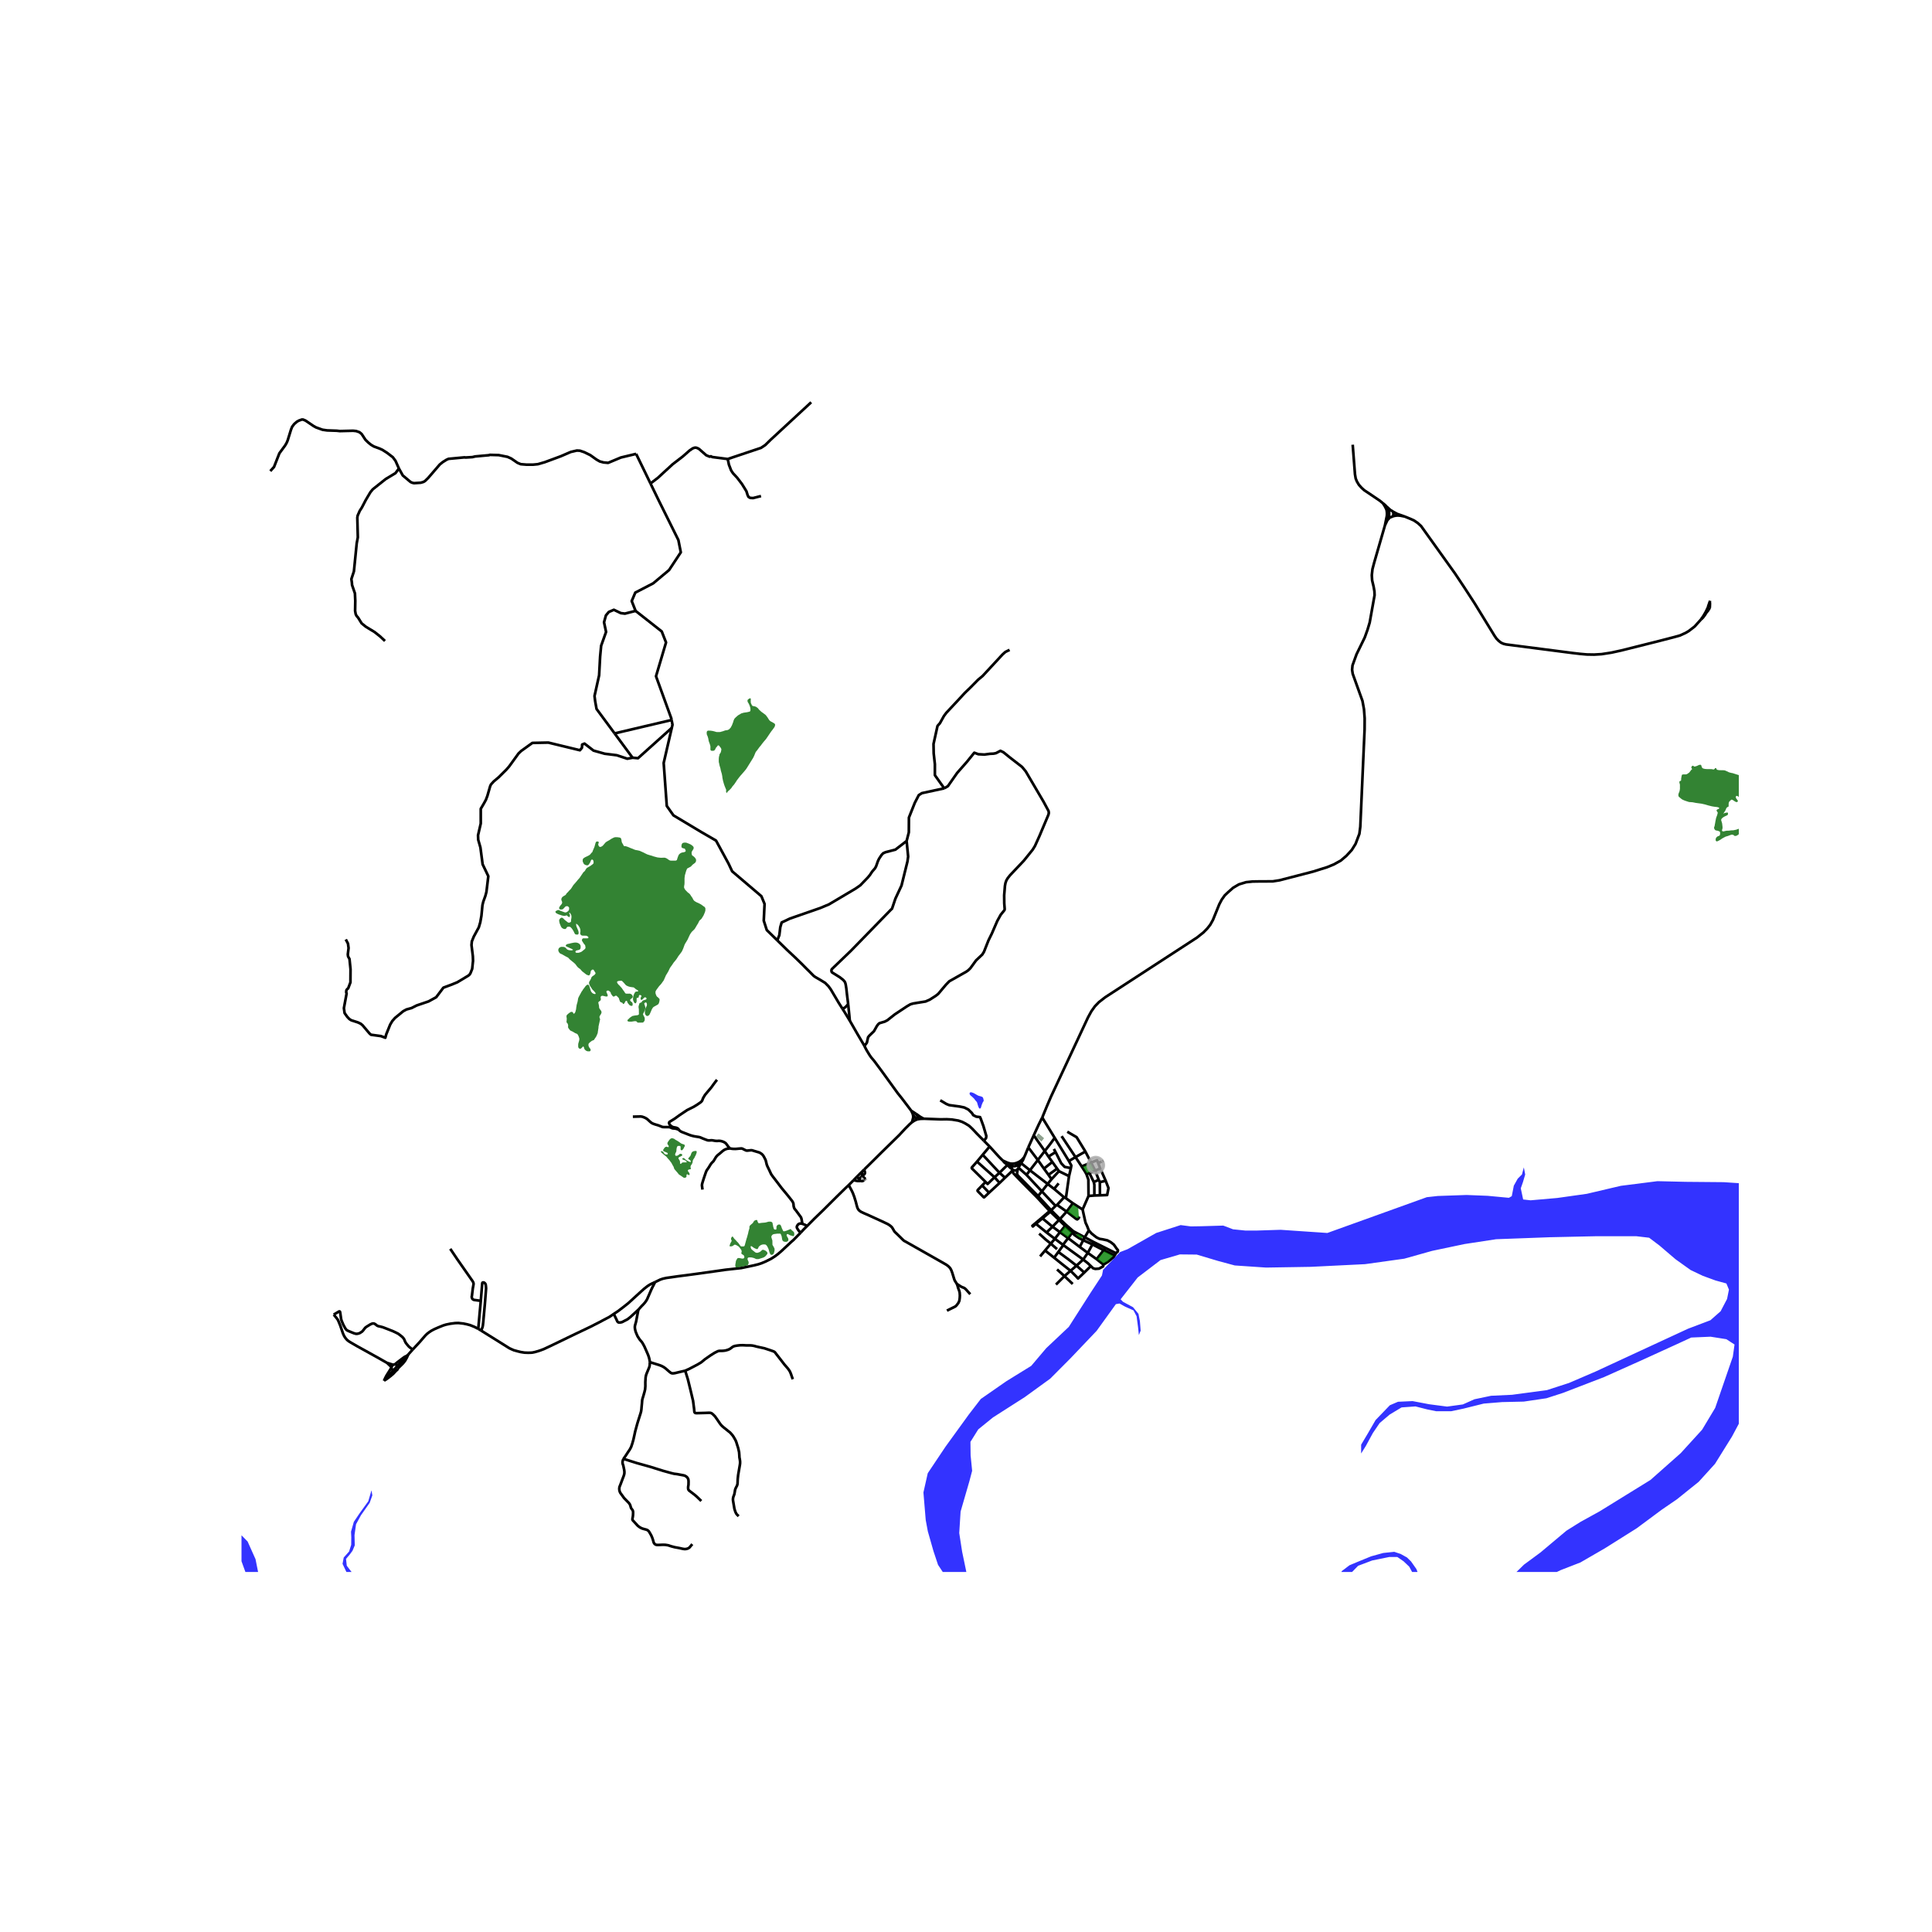 <svg xmlns="http://www.w3.org/2000/svg" xmlns:xlink="http://www.w3.org/1999/xlink" width="960" height="960" viewBox="0 0 720 720"><defs><style>*{stroke-linejoin:round;stroke-linecap:butt}</style></defs><g id="figure_1"><path id="patch_1" d="M0 720h720V0H0z" style="fill:#fff"/><g id="axes_1"><path id="patch_2" d="M90 585.826h558V141.374H90z" style="fill:#fff"/><g id="LineCollection_1"><path d="m143.08 514.612.22-.232M145.913 509.624l-.218.327-.423.717-.795 1.255-.423.678-.44.834-.533 1.177M244.125 477.803l-1.344.627-.625.326-.826.527-1.36 1.073-1.219 1.097-2.594 2.364-2.05 1.875-1.953 1.539-1.863 1.414-1.562 1.031M179.278 495.852l4.456 2.78 6.094 3.813.756.348.866.384 1.372.384 1.242.306 1.404.22 1.166.043 1.073-.007.723-.062.886-.183 1.242-.352.965-.326 1.19-.453 2.382-1.116 9.147-4.414 5.755-2.744 3.4-1.736 1.658-.883 2.065-1.082 1.61-1.096" clip-path="url(#p093351e6c0)" style="fill:none;stroke:#000"/><path d="m237.889 488.102-2.935 2.698-1.111.872-1.99 1.027-.557.135-.431.023-.204.004-.2-.048-.205-.124-.218-.285-.372-.83-.937-1.898M298.383 459.372l-2.695 2.758-.793.671-2.657 2.485-1.068.995-1.293 1.1-1.1.827-1.388.887-1.187.6-.861.423-1.48.632-1.25.41-1.755.434-4.628.97-5.798.635-6.55.93-4.247.589-3.923.527-3.038.387-2.558.372-1.745.24-1.234.268-1.016.333-1.994.958M237.889 488.102l1.23-1.367.653-.652.565-.639.45-.635.372-.605 1.54-3.55.47-.984.41-.771.546-1.096M375.474 434.127l-2.994 2.927M375.474 434.127l.467.519.348.366.395.326.473.289M375.474 434.127l.53.234.371.116.57.144M373.696 432.51l.63.727.641.52.507.37M379.367 434.206l-.146-.168-.163-.152-.177-.135-.191-.117-.203-.097M379.367 434.206l.481-.302.633-.468M376.944 434.62l.555.012.538-.023.64-.135.69-.268" clip-path="url(#p093351e6c0)" style="fill:none;stroke:#000"/><path d="m379.56 435.054.003-.294-.065-.288-.131-.266M381.669 431.266l-.714.824-.411.372-.534.386-.453.248-.571.242-.499.2M383.216 427.608l-1.204 2.93-.343.728M380.481 433.436l.419-.548.38-.643.389-.979M516.125 195.787l.952-2.014M388.412 416.481l1.697-4.136 1.543-3.605 13.811-29.564 1.255-2.295 1.297-1.828 1.487-1.551 2.402-1.87 34.182-22.228 2.396-1.914 1.456-1.488 1.075-1.364 1.013-1.798 1.065-2.63 1.308-3.23.918-1.736 1.107-1.556 1.272-1.207 1.86-1.64 2.163-1.268 2.655-.806 2.396-.251 2.505-.04 5.025-.022 2.536-.397 12.474-3.232 5.24-1.642 2.499-1.023 2.603-1.434 2.111-1.79 1.991-2.162 1.422-2.276 1.427-3.766.336-2.604 1.605-36.326.022-4.118-.253-3.38-.566-3.101-3.626-10.076-.238-1.535.159-1.628 1.494-4.125 3.054-6.252 1.052-2.924.795-2.655 1.828-10.204-.06-1.435-.285-1.674-.57-2.419-.122-1.925.249-2.26.605-2.295 4.043-14.009M516.125 195.787l.707-3.49M516.745 190.102l.087.617.039.473v.565l-.039.54M515.345 187.53l.506.759.316.535.246.496.197.403.135.38M517.465 189.92l-.396.04-.324.142M504.11 165.732l.126 1.642.722 9.357.27 1.6.474 1.148.728 1.209.997 1.117.997.898 2.879 1.923 2.942 1.993 1.1.91M516.816 188.886l-.506-.547-.554-.496-.411-.314M519.134 190.676l-.452-.321-.427-.221M523.485 192.494l-2.761-.969-1.59-.849M519.007 192.436l.23-.434.063-.438-.04-.407-.126-.48M633.97 230.783l-2.413 2.69-2.215 1.705-1.186.698-2.104.96-2.072.575-5.806 1.503-13.985 3.504-3.702.807-3.607.557-2.784.17-2.737-.046-2.452-.217-3.069-.356-24.58-3.176-.969-.242-.878-.396-.902-.697-.822-.846-.728-1.046-7.451-12.15-3.797-5.845-3.468-5.21-12.652-17.68-1.282-1.163-1.376-.93-1.269-.568-2.18-.89M519.007 192.436l.68-.19.697-.109.625-.03.846.07 1.63.317M518.05 192.793l.467-.124.49-.233M517.548 192.702l.502.09M517.548 192.702l.122-.634.024-.574v-.512l-.063-.465-.166-.598M516.832 192.297l.17.17.241.132.305.103M517.548 192.702l-.471 1.071M518.255 190.134l-.767-.674-.672-.574M518.255 190.134l-.41-.159-.38-.056" clip-path="url(#p093351e6c0)" style="fill:none;stroke:#000"/><path d="m517.465 189.92-.198-.395-.45-.64M637.175 224.288l.094-.423M636.435 226.399l.055-.133.29-.877.395-1.1" clip-path="url(#p093351e6c0)" style="fill:none;stroke:#000"/><path d="m637.149 226.496.045-.095.05-1.127.007-.44-.076-.546M636.137 227.118l.64.167M636.137 227.118l.298-.72M633.97 230.783l.87-1.294.788-1.355.51-1.016M316.09 374.196l.134 1.395.258 2.492.209 2.287" clip-path="url(#p093351e6c0)" style="fill:none;stroke:#000"/><path d="m313.955 375.912.85 1.342 1.886 3.116M322.142 389.806l-.222-.43-2.381-4.046-2.848-4.96M388.412 416.481l4.638 7.564M385.252 423.106l1.33-2.894.561-1.207 1.269-2.524M393.05 424.045l5.299 8.642M389.354 428.957l2.024-2.611 1.672-2.3M385.252 423.106l4.102 5.851M385.252 423.106l-2.036 4.502M395.629 423.404l5.181 7.822M392.74 428.189l.65 1.156M383.216 427.608l3.56 4.698M368.803 427.269l-2.173-2.193M368.803 427.269l-2.578 3.083M373.696 432.51l-1.35-1.341-3.543-3.9M389.354 428.957l-2.578 3.349M389.354 428.957l1.367 2.055M393.39 429.345l-2.669 1.667M399.1 435.32l-2.348-.452-1.268-1.35-2.093-4.173M404.487 429.133l-3.677 2.093M404.487 429.133l2.13 4.14M397.744 421.763l3.478 2.034 3.265 5.336M390.721 431.012l1.45 2.017M366.225 430.352l6.255 6.702M366.225 430.352l-2.122 2.545M400.81 431.226l-2.461 1.46M400.81 431.226l2.293 3.468M386.776 432.306l2.274 3.211M386.776 432.306l-2.94 3.822M411.21 432.64l-1.986.774M399.1 435.32l.154-.983-.905-1.65M392.17 433.029l-3.12 2.488M392.17 433.029l1.79 2.49M406.616 433.273l-3.513 1.42M406.616 433.273l1.534 2.99M409.224 433.414l-.385-1.04-2.223.899M380.481 433.436l3.356 2.692M379.56 435.054l.304-.445.205-.333.246-.465.166-.375M364.103 432.897l6.538 5.832M367.296 440.474l-5.08-5.01-.059-.097-.023-.11.016-.129.068-.1 1.885-2.131M409.224 433.414l.827 2.06M404.9 437.612l-.426-.794-1.371-2.124M399.1 435.32l-.705 2.992M389.05 435.517l1.69 2.309M393.96 435.519l-3.22 2.307M393.96 435.519l.684.95M410.05 435.474l-1.9.789M410.05 435.474l2.018 4.593M383.837 436.128l-1.282 1.714M383.837 436.128l6.598 5.102M408.15 436.263l-2.155.894M408.15 436.263l1.327 3.449M394.644 436.47l-2.778 3.002M394.644 436.47l3.751 1.842M372.48 437.054l2.074 1.836M372.48 437.054l-1.84 1.675M405.995 437.157l-1.096.455M405.995 437.157l1.622 3.341M405.66 445.704l-.06-6.1-.7-1.992M390.74 437.826l1.126 1.646M382.555 437.842l-3.013-2.682M382.555 437.842l5.72 6.146M379.384 438.146l-.153.013-.15.124-.075.159-.009.216M379.384 438.146l-.276-.421-.071-.322v-.248l.055-.344.201-1.128M379.384 438.146l7.464 7.592M378.997 438.658l1.664 1.716 5.737 5.77M377.489 435.934l-.042.508.008.244.06.279.13.247 1.352 1.446M398.395 438.312l-1.169 8.227M374.554 438.89l-2.029 1.965M377.47 435.918l-.736.905-2.18 2.067M370.64 438.73l1.885 2.125M367.296 440.474l.748.757 2.597-2.502M391.866 439.472l-1.431 1.758M394.534 441.01l-1.705 2.051M409.477 439.712l-1.86.786M409.477 439.712l.401.824M412.068 440.067l-2.19.469M409.916 445.463l2.687-.112.5-2.59-1.035-2.694M407.838 445.522v-3.99l-.221-1.034M409.878 440.536l.038 4.927M367.296 440.474l-1.283 1.31M390.435 441.23l2.394 1.831M390.435 441.23l-2.16 2.758M372.525 440.855l-3.933 3.627M366.013 441.784l2.579 2.698M368.592 444.482l-1.789 1.688-.04.023-.04.013-.048-.004-.046-.015-.04-.024-2.146-2.186-.083-.085-.035-.091-.018-.112.03-.109.091-.147 1.585-1.649M392.829 443.061l3.735 3.134M388.276 443.988l5.1 5.42M388.276 443.988l-1.428 1.75M409.916 445.463l-2.078.059M407.838 445.522l-2.177.182M405.66 445.704l-2.206 5.046M386.848 445.738l-.45.407M386.848 445.738l4.892 5.295M396.564 446.195l.662.344M396.564 446.195l-2.625 2.826M397.226 446.54l2.593 1.874M386.398 446.145l4.79 5.174M399.82 448.414l-2.304 3.109M399.82 448.414l3.634 2.336M393.939 449.021l3.577 2.502M393.939 449.021l-.563.387M393.376 449.408l-1.636 1.625M405.764 458.531l-.617-1.596-.617-1.333-.617-2.744-.459-2.108M391.74 451.033l-.421.417M391.74 451.033l3.268 3.272M391.188 451.32l-2.912 2.505M391.188 451.32l.13.13M391.319 451.45l.102.096M397.516 451.523l-2.508 2.782M402.236 453.37l-.253.62-.538.45-.442-.218-3.487-2.7M391.42 451.546l3.237 3.101M391.42 451.546l-2.928 2.502M388.276 453.825l.216.223M388.276 453.825l-2.457 2.069M388.492 454.048l3.748 3.108M388.492 454.048l-2.453 2.018M395.008 454.305l-.351.342M395.008 454.305l2.252 2.161M394.657 454.647l-2.417 2.51M394.657 454.647l2.276 2.219M385.819 455.894l.22.172M385.819 455.894l-1.083.915.187.26 1.116-1.003M386.04 456.066l3.976 3.243M397.26 456.466l-.327.4M397.26 456.466l2.74 2.388M396.933 456.866l2.679 2.499M396.933 456.866l-1.912 2.336M392.24 457.156l2.781 2.046M392.24 457.156l-2.224 2.153M405.764 458.531l-1.499 2.58M415.88 467.036l.675-.614.061-.528-.427-.511-1.107-1.566-1.186-.93-1.203-.635-1.613-.357-1.33-.217-1.06-.511-.885-.667-1.044-.852-.997-1.117M400 458.854l-.388.51M400 458.854l4.265 2.257M395.021 459.202l3.031 2.208M395.021 459.202l-1.907 2.457M390.016 459.309l3.098 2.35M399.612 459.365l-1.56 2.045M399.612 459.365l.822.89 1.644 1.126 1.611.799M404.265 461.111l-.576 1.069M404.265 461.111l3.366 1.797M398.052 461.41l-1.909 2.506M398.052 461.41l4.332 3.282M393.114 461.659l3.03 2.257M393.114 461.659l-1.52 1.817M403.69 462.18l-1.306 2.512M403.69 462.18l3.421 1.577M407.631 462.908l-.52.849M407.631 462.908l4.343 2.169M391.595 463.476l2.348 2.029M391.595 463.476l-2.128 2.542M387.26 459.736l2.395 2.16 1.94 1.58M407.111 463.757l4.167 2.142M407.111 463.757l-1.721 3.161M396.143 463.916l7.529 5.474M394.414 466.56l1.688-2.328.041-.316M402.384 464.692l3.006 2.226M411.974 465.077l-.696.822M411.974 465.077l3.906 1.96M411.278 465.899l-2.586 3.356M411.278 465.899l4.093 2.034M392.851 468.715l-3.384-2.697M392.851 468.715l1.563-2.155M398.962 473.584l-3.45-2.73-2.66-2.14M405.39 466.918l3.302 2.337M405.39 466.918l-1.718 2.472M387.615 468.232l1.852-2.214M415.37 467.933l.51-.897M411.223 471.283l1.64-1.007 2.113-1.746.395-.597M408.692 469.255l2.53 2.028M403.672 469.39l-2.489 2.278M406.52 471.826l-1.128-1.085-1.72-1.35M406.52 471.826l.837.805.798.247 1.402-.092 1.531-.837.135-.666M401.183 471.668l2.9 2.563M401.183 471.668l-2.221 1.916M394.414 466.56l3.647 2.683 3.122 2.425M393.933 473.084l2.76 2.476M404.083 474.23l2.438-2.404M398.962 473.584l2.176 2.182.614.684 2.33-2.22M398.962 473.584l-2.269 1.976M396.693 475.56l3.072 2.949M396.693 475.56l-3.173 3.161M377.598 433.669l-.7-.006-.435-.053-.578-.164-.658-.237-.703-.328-.828-.371M377.598 433.669l-.177.155-.156.176-.134.194-.107.207-.08.22M378.487 433.537l-.49.072-.399.06" clip-path="url(#p093351e6c0)" style="fill:none;stroke:#000"/><path d="m376.944 434.62-.03.351.073.346.17.31M379.56 435.054l-.018.106M379.293 435.683l.156-.247.093-.276M377.489 435.934l.292.166.326.084.338-.003.325-.09.29-.17.233-.238M377.47 435.918l.019.016M377.157 435.627l.144.158.168.133M242.42 180.183l3.066 6.315 7.327 14.76.905 4.564-4.38 6.627-5.916 4.945-6.667 3.453-1.33 3.148 1.443 3.665M250.28 268.321l-.126-.65-5.679-15.657 3.738-12.591-1.604-4.102-9.741-7.661" clip-path="url(#p093351e6c0)" style="fill:none;stroke:#000"/><path d="m229.047 273.319-6.725-9.107-.507-2.791-.253-2.046 1.71-7.69.379-7.007.38-4.03 1.835-5.148-.76-3.597.697-2.542 1.075-1.302 1.898-.806 2.595 1.24 1.519.186 3.978-1.02M322.142 389.806l.747 1.442 1.12 1.864.359.53.427.582.937 1.089 2.868 3.86 5.937 8.203 1.585 1.981 3.48 4.587M339.602 413.944l.447.952.19.464M339.602 413.944l1.728 1.122M636.776 227.285l.373-.789M633.97 230.783l.672-.614.768-1.012.506-.83.86-1.042M151.651 505.281l.487-.492M148.148 509.017l1.154-1.24.787-.833.783-.86.779-.803" clip-path="url(#p093351e6c0)" style="fill:none;stroke:#000"/><path d="m151.651 505.281-.688.287-.415.263-.622.462-.94.717-.792.596-.521.415-.535.462M144.238 507.906l1.688 1.593M124.358 489.926l.233.246.951 1.17.342.487.198.4.692 1.671 1.06 3.092.435.93.396.632.613.729.605.511.914.562 2.28 1.323 7.797 4.312 3.364 1.915M144.238 507.906l2.319.719M146.557 508.625l-.232.157-.19.207-.135.243-.074.267M147.138 508.483l-.3.035-.281.107M148.148 509.017l-.194-.222-.243-.169-.278-.106-.295-.037M148.148 509.017l-1.576 1.725M148.33 509.912l.023-.233-.024-.232-.069-.224-.112-.206M145.926 509.499l-.013.125M145.913 509.624l.02.242.04.188.136.278.204.234.26.176M143.3 514.38l1.173-1.375 1.584-1.702.515-.561" clip-path="url(#p093351e6c0)" style="fill:none;stroke:#000"/><path d="m146.572 510.742.37.119.39-.002.37-.122M148.33 509.912l1.067-1.038.767-.768.427-.5.458-.622.598-1.087.49-1.108M147.702 510.737l.224-.149.185-.194.137-.23.082-.252M143.3 514.38l.61-.332.36-.257.454-.328 1.024-.804.791-.678.56-.598.603-.646M637.149 226.496l-.427-.073-.287-.024M518.05 192.793l-.973.98M341.719 417.197l.328-.089M339.84 418.243l.735-.5.534-.286.61-.26M340.238 415.36l.588.828.293.385.158.179.145.147.297.298M322.046 435.85l1.998-1.95 4.429-4.39 6.597-6.45 2.288-2.464 1.673-1.667.809-.686" clip-path="url(#p093351e6c0)" style="fill:none;stroke:#000"/><path d="m340.238 415.36.1.826-.06.503-.146.559-.154.538-.138.457M344.25 416.918l-.748-.4-.558-.32-.7-.493-.914-.639" clip-path="url(#p093351e6c0)" style="fill:none;stroke:#000"/><path d="m342.047 417.108.025-.347-.013-.273-.072-.29-.128-.3-.133-.26-.396-.572M366.63 425.076l-2.357-2.38-1.946-2.054-1.146-1.07-1.448-.89-1.195-.605-1.36-.458-2.428-.402-1.946-.109-2.294.038-6.26-.228M342.047 417.108l.913-.143 1.29-.047M322.046 435.85l-.89.89M321.338 438.252l.791-.651.095-.132.091-.21.04-.185-.016-.221-.293-1.004M321.156 436.74l-1.843 1.838M321.156 436.74l.182 1.512M321.338 438.252l-1.218 1.1M320.8 440.131l.48.031.41-.12.368-.31.229-.293.043-.146-.004-.07-.047-.108-.94-.863M320.12 439.353l.68.778M320.12 439.353l-.807-.775M319.313 438.578l-1.201 1.236" clip-path="url(#p093351e6c0)" style="fill:none;stroke:#000"/><path d="m318.112 439.814.948.216.61.101.482-.023.649.023M318.112 439.814l-1.816 1.829M242.147 507.618l-.03-.55-.123-.617-.162-.627-.257-.764-.36-.86-1.068-2.414-.443-.826-.23-.395-.276-.422-.843-.988-.775-1.21-.45-1.05-.254-.643-.206-.833-.079-.562-.007-.484.075-.458.38-1.348.85-4.465M300.812 456.876l2.65-2.682 3.243-3.123 5.11-5.084 3.266-3.197 1.215-1.147M356.583 478.49l-.333-.575-.247-.372-.201-.341-.15-.357-.287-.924-.473-1.544-.324-.884-.309-.628-.324-.464-.593-.574-.665-.496-1.676-.961-13.633-7.72-.459-.251-.329-.28-2.17-2.13-.584-.557-.31-.28-.212-.27-.178-.289-.283-.502-.362-.606-.328-.359-.354-.3-.383-.29-.617-.38-2.033-.965-5.027-2.295-1.808-.787-1-.472-.47-.303-.424-.375-.28-.4-.261-.557-.222-.79-.364-1.404-.57-1.844-.537-1.411-.412-.86-1.095-2.05M356.583 478.49l.178.395.116.398.183.682.244.64.199.561.142.566.071 1.085-.048.899-.142 1.023-.364.825-.55.725-.336.384-.328.256-3.057 1.507M300.812 456.876l-1.147 1.132-1.282 1.364M299.013 456.066l-.614-.1-.415.034-.415.206-.24.22-.152.24-.213.4-.016.368.17.372.396.64.368.453.501.473M299.013 456.066l.921.369.878.441M272.068 428.005l1.004.14 1.048.027 1.31-.116.842-.062.273.044.28.103.267.155.931.446.236.042.261.008.3-.025.916-.093.299-.013.289.044.316.099 2.369.703.366.215.377.249.241.191.135.14.25.287.268.412.61 1.174.107.279.12.45.233.986.057.192.069.195.2.47.714 1.462.55 1.2.174.31.196.281.397.542 1.642 2.132 1.534 2.03 2.503 3.023 1.472 1.878.187.296.119.234.073.196.064.192.041.233.05.668.13.55.182.434.218.31.292.314 1.677 2.29.253.346.107.329.083.275.313 1.794M252.914 420.968l.387.395.244.186.355.213.28.119 1.514.587.86.34.698.258.639.196.755.18.53.097.665.103.342.048.31.056.348.078.37.147.819.353 1.4.539.32.095.297.042.454-.006.51-.039.373.006.342.049.607.11.449.058.538.02.548-.049.561.043.518.11.68.225.587.328.354.31.368.468.329.502.263.326.54.544" clip-path="url(#p093351e6c0)" style="fill:none;stroke:#000"/><path d="m261.794 443.326-.136-1.06-.067-.561.079-.547.237-.833.586-1.813.561-1.624.257-.632.289-.415.514-.736.607-1 .287-.426.208-.273.255-.256.279-.271.223-.258.383-.643.426-.708.33-.43.366-.362.438-.343.544-.44.75-.665.635-.457.494-.25.451-.16.4-.092.878-.066M235.848 416.155l2.93-.078.602.1.779.28.585.295.427.275.941.858.47.414.26.18.31.183.483.196.683.228.96.276 1.132.437.348.148.29.066.278.011.38.018.986-.01.484-.006.394.062.342.097.518.24.316.082.315.03.306.018.354.039.255.078.378.1.56.196" clip-path="url(#p093351e6c0)" style="fill:none;stroke:#000"/><path d="m267.199 402.397-1.107 1.45-.965 1.345-2.37 2.817-.355.596-.257.423-.21.426-.182.527-.176.326-.216.248-.217.206-1.218.852-1.345.833-2.515 1.26-2.804 1.872-1.844 1.337-1.787 1.1-.166.147-.105.137-.028.175.05.252.13.275.283.36.342.3.407.257.329.141.411.081.297.043.237.052.322.086.297.131.194.144.164.147.119.225M153.8 502.948l-.444.481-1.218 1.36M232.352 543.664l4.84 1.534 5.103 1.427 4.88 1.526 3.01.83 1.068.255 1.075.128 2.445.453.466.136.53.321.356.326.273.419.142.422.063.593-.023 1.267-.135.845v.414l.02.287.062.23.102.208.17.2.963.736 1.16.893.909.79 1.526 1.477M232.352 543.664l-.23.55-.134.667.055.596.23.66.352 1.688.075.698-.024.628-.166.682-1.278 3.383-.36.895-.094.593.036.612.138.535.194.453 1.428 1.972 1.795 1.849.304.422.167.337.154.492.13.47.159.314.162.232.288.356.15.372.048.32.006.359-.018.596-.04.574-.201 1.15.016.202.138.283.265.275 1.602 1.748.696.523.518.29.486.21.535.155 1 .267.439.206.407.368.238.375.672 1.159.328.767.238.64.32 1.135.166.387.285.322.415.256.411.054.633.008 1.646-.066.886.039.972.155 1.206.391 1.175.31 1.82.34 1.158.26.629.101.542-.003.431-.078.265-.077.235-.099.293-.163.26-.215.992-1.197M242.147 507.618l.017.302-.016.55-.043.442-.103.469-.222.566-.79 1.91-.234.64-.162.918-.095 1.65.008 1.559-.095 1.131-.213.922-.388 1.368-.23.76-.19.631-.082.5-.068.93-.118 1.206-.091 1.093-.111.782-.174.659-.313.984-.846 2.674-.387 1.38-.49 1.82-.238 1.132-.27 1.225-.197.837-.34 1.209-.467 1.387-.474.891-.601.892-1.06 1.62-.712 1.007M361.584 482.313l-1.634-1.821-.324-.298-.324-.226-.51-.193-.53-.225-1.679-1.06M255.354 510.826l.996 3.201.958 3.914.98 4.115.38 2.961.068.795.05.387.124.237.213.15.273.039.384.008 3.12-.081 1.246-.054.541.019.428.124.336.225.284.244.74.748 1.045 1.495.687 1.023.415.554.452.481.66.585.74.581.806.655.839.663.459.523.459.53.395.598.459.794.3.562.245.631.246.822.395 1.229.36 1.584.08.992.047.977.126.635.111.798.008.683-.071.62-.657 3.828-.158 1.542-.047 1.248-.02.45-.095.414-.138.376-.443.852-.179.45-.094.392-.048.399-.178.96-.182.54-.178.43-.122.507-.052.473.032.496.522 3.088.348 1.074.178.387.217.41.238.272.304.298.293.289M255.354 510.826l1.502-.681 3.093-1.62 1.4-.838 1.377-1.138 2.033-1.419 1.597-1 1.179-.581.42-.105.545-.03.645.003.613-.039.633-.096.913-.26.657-.302.443-.29.518-.412.443-.26.593-.174.716-.12 1.051-.12 1.057-.027 1.285.066 1.634.011.632.05.792.152.861.244 2.912.632 2.056.682 1.349.476.387.221.269.306.427.563 1.365 1.75 1.598 2.063 1.328 1.534.64.922.388.876.744 2.14M242.147 507.618l3.533 1.1.886.334.807.441.632.45 1.235 1.077.636.515.368.21.42.07.383-.02.47-.07 2.437-.58 1.4-.319M289.67 350.44l3.64 3.557 3.191 2.992 2.646 2.573 1.08 1.105 1.546 1.523.783.802.669.667.57.426 1.763 1.015 1.938 1.186 1.234 1.24.846 1.147 3.018 5.093 1.36 2.146M316.09 374.196l-.6.701-.29.285-.278.258-.358.217-.61.255M337.87 313.411l.57 5.798-.254 1.83-2.214 8.96-2.279 4.898-1.265 3.752-.468.423-14.814 15.224-7.04 6.766-.186.248-.075.299.024.313.083.287.158.206 1.286.79 1.582.996 1.198.938.452.488.206.293.137.277.134.451.091.425.196 1.23.26 2.355.296 2.391.142 1.147M179.181 484.785l-2.471-.333-.329-.112-.221-.163-.194-.236-.122-.326-.056-.36.091-.403.32-2.682.257-1.441.024-.217-.012-.248-.071-.283-.135-.287-.177-.29-5.731-8.204-2.559-3.802M178.237 495.215l.11.056.93.58M179.181 484.785l.53-6.557.068-.193.201-.116.218.003.226.07.228.167.246.302.115.322.082.624.056.744-.126 1.658-.34 4.27-.594 6.65-.154 1.35-.09.375-.135.45-.434.948M178.237 495.215l.43-4.888.514-5.542" clip-path="url(#p093351e6c0)" style="fill:none;stroke:#000"/><path d="m153.8 502.948 2.664-2.875 2.033-2.349.68-.666.776-.589.779-.52 1.119-.596 1.578-.686 1.772-.717 1.044-.314 1.554-.322 1.812-.235 1.237-.035 1.87.209 1.286.267 1.222.326 1.622.658 1.39.711M153.8 502.948l-1.22-.922-.34-.33-.732-.883-.316-.426-.257-.512-.231-.552-.121-.28-.289-.396-.395-.434-.712-.573-.795-.597-.95-.481-1.027-.477-2.037-.805-1.729-.66-.666-.175-.474-.115-.36-.072-.317-.09-.346-.175-.455-.372-.338-.227-.271-.12-.267-.056-.299.02-.326.104-.567.256-1.313.81-.53.395-.376.484-.336.442-.439.496-.807.531-.554.213-.486.1-.526-.003-.787-.229-1.677-.686-.664-.294-.325-.229-.201-.21-.25-.355-.703-1.253-.689-1.627-.197-.701-.111-.868-.135-.961-.13-.743-.038-.079-.04-.05-.059-.032-.068-.023-.091.003-.066.019-.066.03-1.94 1.148M366.63 425.076l.507-.528.332-.418.11-.76-1.075-3.673-1.044-2.868-.221-.511-.364-.047-1.045-.124-1.155-.574-.158-.31-.41-.573-1.25-1.21-1.488-.744-1.677-.356-2.642-.357-1.329-.185-1.06-.435-1.344-.805-.918-.543M250.28 268.321l-21.233 4.998M250.347 271.265l.273-1.184-.34-1.76M229.047 273.319l6.69 9.062M289.67 350.44l-3.908-3.818-1.13-3.514.3-6.228-1.185-2.89-10.89-9.27-1.346-2.863-4.67-8.594-5.338-3.091-10.531-6.309-2.481-3.502-1.158-16.018 3.014-13.078" clip-path="url(#p093351e6c0)" style="fill:none;stroke:#000"/><path d="m235.737 282.38 2.025.186 12.585-11.3M128.859 350.09l.822 1.55.222 1.674-.285 2.356.095.745.538.992.38 3.782-.032 4.9-.855 2.262-.38.28-.284.433-.063.745.158.402-1.012 5.489.253 1.829.98 1.395.791.837.728.465 2.5.806 1.044.496.696.59.696.836 1.898 2.233.506.434 3.67.496 1.678.62.348-1.302 1.455-3.597.791-1.333 1.013-1.147 3.069-2.511 1.202-.651 1.898-.528 1.899-.961 4.461-1.519 2.816-1.55 2.69-3.566 3.163-1.178 2.025-.837 4.082-2.45.443-.371.348-.496.664-1.675.317-2.976-.064-1.736-.506-4.155.127-1.364.727-1.798 1.867-3.442.538-1.829.442-2.48.38-3.969.317-1.302.791-2.201.38-1.458.696-5.829-2.12-4.433-.823-6.263-.823-2.883-.063-1.675 1.012-4.371v-5.488l1.171-1.984.76-1.396.537-1.426 1.045-3.627.284-.62 1.045-1.148 1.866-1.58 2.816-2.791 1.076-1.24 3.48-4.806.981-.93 4.177-3.003 5.948-.124 11.77 2.852.759-.93.063-1.178.886-.373 3.354 2.605 4.177 1.178 4.492.558 3.924 1.303 1.961-.372M289.67 350.44l.766-1.942.354-2.951.507-1.761 3.088-1.464 11.276-3.921 3.259-1.364 9.935-5.89 1.74-1.21 2.848-2.945.759-.93.822-1.24 1.076-1.241.411-.775.665-1.891.411-.868.918-1.396.6-.65.887-.404 3.701-.961 4.177-3.225M351.886 293.786l-8.321 1.798-1.17.744-1.488 2.884-2.183 5.487-.031 5.489-.823 3.223M322.142 389.806l.92-1.24.444-2.015.474-.59 1.71-1.643 1.138-2.015.474-.62.443-.372 1.994-.59.949-.495 2.784-2.201 4.588-3.04 1.234-.712 1.075-.31 4.588-.744 1.55-.682 2.184-1.395.949-.744 2.848-3.38 1.296-1.333 6.265-3.534.76-.528.822-.806 2.12-2.914 2.31-2.17.633-1.023 1.676-4.248 1.266-2.574 2.025-4.681 1.266-2.295 1.423-1.767.064-.403-.159-2.108-.031-2.976.284-3.504.19-1.054.317-.93.506-.869.854-1.084 5.22-5.52 3.26-4.061.854-1.395 1.677-3.72 3.322-7.876.158-.682-.095-.713-1.867-3.472-6.644-11.317-1.392-1.674-4.556-3.534-2.341-1.892-1.14-.558-1.645.868-.917.186-1.329.062-2.088.279-2.246-.124-1.52-.558-2.815 3.472-3.575 4.062-3.45 4.93-1.36.806" clip-path="url(#p093351e6c0)" style="fill:none;stroke:#000"/><path d="m376.248 242.195-1.55.744-1.076.96-7.436 8.031-.822.682-.823.682-3.006 3.039-1.962 1.89-2.436 2.636-4.461 4.775-.886 1.178-1.519 2.728-.886.993-1.487 6.727.063 3.504.443 4.03v4.093l3.482 4.9M148.665 174.601l-1.266-2.853-1.012-1.364-2.152-1.644-1.708-1.085-1.076-.496-2.12-.775-1.044-.62-1.076-.869-1.012-.992-1.424-2.17-.791-.652-1.234-.434-1.17-.124-4.936.124-1.139-.124-3.607-.124-1.709-.248-2.405-.868-.949-.527-2.973-2.016-.887-.372-.443-.031-1.139.403-.696.372-1.044.9-.76.992-.442 1.085-1.234 4-.38.93-.601 1.024-2.12 2.884-1.993 5.085-1.392 1.552M237.063 169.144l-5.692 1.364-4.746 1.985-1.708-.155-1.393-.373-1.202-.681-2.341-1.675-2.215-1.086-1.645-.558-1.14-.062-2.277.528-3.734 1.612-5.948 2.201-2.563.745-1.867.186h-2.31l-2.214-.186-1.203-.496-2.341-1.613-1.392-.62-3.259-.651-3.354-.093-.284.124-5.157.465-1.013.248-2.595.155-.348-.062-5.98.558-.759.342-1.392.868-1.107.899-4.304 4.992-1.17 1.147-.57.342-1.043.31-2.5.155-.696-.155-.602-.28-2.91-2.449-1.424-2.574" clip-path="url(#p093351e6c0)" style="fill:none;stroke:#000"/><path d="m143.476 238.877-1.898-1.767-1.962-1.55-3.26-1.985-1.581-1.27-1.329-2.14-.57-.651-.316-.651-.221-1.21.063-3.751-.127-2.76-1.075-3.13-.064-.9-.19-1.302.95-2.883 1.044-10.449.412-2.232-.19-7.318.126-.776.792-1.798.759-1.179 1.487-2.853 1.708-2.883.886-1.085 4.841-3.846 3.607-2.17 1.297-1.737M237.063 169.144l5.358 11.039M271.205 171.066l-5.758-.744-.538-.28-.411.156-1.297-.528-2.69-2.356-.57-.31-.6-.186h-.38l-.76.248-1.202.806-2.53 2.233-3.798 2.914-5.536 5.086-2.714 2.078M302.307 149.92l-8.258 7.63-6.803 6.296-2.056 2.015-1.582 1.05-12.403 4.155" clip-path="url(#p093351e6c0)" style="fill:none;stroke:#000"/><path d="m283.608 184.867-2.942.744-1.076-.062-.633-.341-.348-.713-.443-1.427-1.645-2.667-1.772-2.326-1.582-1.706-.696-1.054-.823-2.14-.443-2.11" clip-path="url(#p093351e6c0)" style="fill:none;stroke:#000"/></g><g id="PatchCollection_1"><path d="m59.252 554.645 5.568.558 4.682.869 6.265 3.472 6.265 5.332 5.885 5.146 4.366 4.463 2.943 6.572 1.423 7.1 1.266 7.594.854 5.704 3.196 6.51 5.284 6.014 6.423 4.618 3.48 2.666 3.449 1.086 2.689-.156 1.392-.713 1.107-1.518 1.519-4.805 1.36-5.673 2.342-4.526 1.677-2.418.791-.992.506-.96-.158-1.334-1.519-.96-.728-1.18-.22-1.518 1.265-2.108.443-1.519-.064-1.611-3.828-4.372-1.519-3.193.443-2.355 1.993-2.232.791-2.512.032-2.82-.095-2.077 1.044-3.658 2.152-3.194 3.227-4.463 1.202-4.092.316 1.89-.98 2.76-3.26 4.65-1.834 3.348-.57 4.06.095 3.813-.854 2.046-1.044 1.395-1.36 1.612.284 2.542 1.709 2.232 1.771 1.333 1.171 1.396.412 1.612-.159 1.611-.443 2.077-.664 1.984.221.992.57.496 1.013-.03.886.061.822-.62.443-.713.601-1.146 1.297-1.675 1.582-1.24 1.836-.247 1.898.03 1.233.93 1.266 1.488 1.55 2.697 1.606 1.967 6.59 4.14 6.01.186 9.171-.792 8.484-2.494 8.543-1.488 8.164-.062 5.631.93 9.872.93 9.428 2.108 9.999 2.852 7.214 1.364 11.61.149 5.538-.46 9.526-2.456 5.598-3.31 8.353-4.71 4.492-1.923 4.747-1.488 6.58.31 11.391-.434 6.138.248 5.632.992 6.011 2.976 6.328 4.154 1.772 1.736 3.924 1.24 5.378-.806 4.176-2.108 4.62-3.286 3.037-4.836.063-2.728-4.302-6.51-1.709-5.146-2.088-7.316-.785-4.208-.86-10.3 1.613-7.17 6.613-9.88 8.706-12.018 4.456-5.776 9.555-6.634 9.239-5.704 5.568-6.572 8.417-7.937 8.163-12.772 4.206-6.405.416-2.114 6.356-6.61 2.753-1.054 10.673-6.052 9.121-2.942 3.798.492 3.853-.061 8.242-.242 3.648 1.386 4.636.468 3.923.003 9.156-.291 17.412 1.187 37.06-13.334 4.09-.455 10.757-.372 7.847.31 7.91.744 1.075-.62.76-3.907 1.455-2.604 1.582-1.58.696-2.636.506 2.666-.822 2.79-.823 2.356.886 4.155 2.784.31 9.935-.868 11.01-1.55 12.656-2.977 13.669-1.736 10.568.248 14.11.124 14.935.993 11.137.992 10.378-.559 15.44-1.55 16.451-1.56 10.854-2.16 9.143-1.364 7.404-2.666 7.151-3.535 5.189-4.526 8.1-9.363 8.922-7.564 7.277-4.775 11.48-6.51 8.516-4.96 22.99-13.96 12.004-9.79 11.77-10.913 5.273-3.85 18.545-11.407 8.96-5.764 7.19-5.848 27.068-19.887 14.214-8.804 6.788-5.116 11.437-11.254 4.975-4.99 19.88-9.504 10.675-7.078 10.15-8.144 2.351-2.485 10.344-6.835.502-.516-.744-2.086 4.83-3.475 1.329 1.364 1.012.031 4.43-3.752 3.638-3.968 3.639-4.372 4.124-4.6 4.672-6.376 4.578-4.826 3.818-3.288 2.93-3.576 7.12-8 5.321-6.209 4.329-5.17 3.037-5.396 3.29-4.247 4.746-5.054 2.215-2.977 1.803-2.17 1.33-.528 2.246.496 3.037.031 3.227-1.302 3.418-3.659 3.416-1.922 6.328-.868 4.114-.93 1.455-2.543-.443-2.73.127-2.232.932-1.307 5.897-.851 4.78-4.197 5.027-14.296 4.958-13.935 72.279 25.555-8.314 6.761-9.87 7.01-16.062 13.816-12.548 9.876-3.005 4.188-5.189 8.006-21.586 28.427-39.228 51.696-10.534 13.447-7.53 8.681-13.795 13.27-16.076 13.583-13.222 8.369-13.542 7.75-11.47 4.804-18.157 6.93-12.202 6.912-10.734 6.947-12.805 9.833-6.643 4.074-7.273 4.237-21.203 9.156-20.254 10.602-18.6 7.193-16.662 6.466-19.152 8.782-25.13 12.03-6.195 1.927-4.872 3.72-2.342 5.519-1.139 5.89-1.202 6.51-.57 7.999 1.645 7.44 4.747 14.633 1.898 1.984 2.215.744 2.594-.806 1.582-2.914.696-3.72-.443-6.263.126-5.084 1.203-6.572 2.72-4.96 6.456-4.713 5.378-2.976 5.822-1.426 6.264-1.736 5.253.124 6.265 2.542 7.656 6.014 7.673 5.98 4.857 4.933 2.594 3.72 4.05 1.736 2.709.76 2.701.666 4.398 1.86 3.924 2.357 2.784 2.852 2.214 3.162 1.583 3.534.886 3.472.632 4.03-.506 4.403-1.519 3.286-2.025 2.852-3.29 2.728-6.328 2.79-7.214 1.364-5.062.496-4.303.806-2.911-1.116-5.949-2.48-7.53-2.604-7.467-1.364-10.187-1.798-5.95-1.426-2.024-.868-4.303-2.356-1.771-.558-2.152 1.488-1.076 3.534.316 4.65 1.583 5.146 1.961 3.1 3.354 2.976 6.834 3.348 7.91 4.65 5.062 5.457 5.19 7.44 1.645 7.006 1.771 8.866.95 3.967.506 6.138.696 2.728.127 2.853-.633 2.231-2.152 1.24-3.48-.867-2.088-2.79-2.025-3.038-2.595-1.116-2.341-.125-2.595 1.303-3.1 2.48-2.975 4.587-2.594 2.976-3.29 3.906-2.278 4.092 2.024 4.588 3.101 3.286 4.493 2.48 4.05 1.612 3.417 1.302 3.354 2.046 5.189 5.518 5.189 6.572 1.772 6.944-.507 4.96-1.645 5.517-5.315 7.378-3.987 4.446.38-4.137 3.796-4.401 3.987-6.2 1.392-5.27-.316-4.774-3.607-6.2-3.86-4.587-4.303-4.588-5.442-2.976-5-2.108-2.783-1.24-4.114-3.596-2.467-4.898.189-4.216 3.164-4.278 4.81-6.633 3.037-3.783 3.67-2.975 4.113-1.303 3.038 1.116 3.163 2.17 1.519 2.108 2.025 1.799 1.835.061 1.202-1.177-.253-2.48-1.076-3.72-1.138-5.023-.823-6.2-1.962-7.005-2.215-6.387-4.366-6.2-4.682-5.146-6.771-3.534-6.139-3.658-4.366-3.348-3.037-4.588-1.329-4.464-.822-5.58 1.518-5.89 1.772-1.736 2.468-.496 3.227 1.116 3.607 2.231 5.885 1.24 9.872 1.985 6.58.744 6.835 2.046 9.745 3.1 6.96 1.488 6.961-1.426 5.569-1.674 4.176-2.666 2.848-3.349 1.835-3.843-.443-4.899-1.835-4.526-2.721-3.534-6.012-4.092-6.897-3.163-8.543-5.518-5.315-5.208-4.114-4.464-4.872-3.224-6.075-1.24h-4.872l-3.228-1.364-4.24-.869-5.82.62-6.329 2.357-4.366 3.348-1.962 4.774-1.012 6.2-1.076 8.123-2.658 9.362-1.962 2.295-2.34 1.301-2.405.93-4.176.683-3.165-.372-3.417 1.488-5.885 1.86-6.138.991h-5.885l-5.948-.681-4.176-.435-3.48-2.046-3.481-4.402-1.582-2.108-2.658-.558-2.721 1.798-.316 2.914-1.645.93-.19-2.542.696-2.666 1.708-2.108 2.151-.682 3.48.31 1.457 1.674 2.53 3.782 1.836 2.79 4.43 1.303 8.225.681 6.645-.185 5.758-1.054 4.114-1.737 2.277-2.294.696-1.55.064-3.534-.823-3.534-1.645-5.084-2.848-6.2-2.278-7.689.443-6.572.127-10.54-2.215-5.767-2.91-1.178-3.038 1.301-2.405 1.55-6.581 4.713-5.189 3.844-6.58 5.084-5.19 3.721-6.075 4.216-6.58 5.084-5.442 3.348-4.43.745-5.189-.745-7.214-2.231-7.467-1.86-8.48-.62-6.58 2.231-5.696 4.092-6.454 7.07-4.303 7.935-6.96 11.036-8.354 13.02-9.998 18.725-6.328 10.169-6.075 6.696-8.099 6.51-5.695 3.906-9.365 6.944-11.834 7.44-9.112 5.27-7.34 2.852-8.86 4.277-4.745 2.79-3.544 3.286-2.721 4.774-.76 3.162.633 6.448.507 9.485.822 7.13 1.962 4.898 3.607 4.278 5.442 5.766 6.58 5.393 7.278 2.604 5.759 1.612 4.112 1.488 6.518 4.216 14.301 9.98 14.871 11.408 7.53 9.175 7.088 11.036.38 4.278v6.323l-3.671 5.331-4.43 5.084-4.935 5.083-3.417 5.58-.38 6.447 2.025 6.2 2.531 6.075 2.025 6.447 1.012 7.873 1.203 3.038 1.519 2.851 1.455 3.038 1.329 3.223 1.329 2.976-.317 3.41-2.721 7.067-2.848 4.835-1.834 2.914-1.52 3.099-.568 3.41-.19 3.285-.57 3.224-.316 3.285-.19 6.695.126 3.224.95 3.223 1.518 3.037 2.278 2.48 2.532 2.232 2.657 2.107 2.215 2.418 1.709 2.852 2.404 2.355 2.784 1.86 2.785 1.798 1.519 4.959.253 3.285v3.223l-.633 3.224-.95 3.1-1.392 2.913-1.898 2.727-2.215 2.666-2.151 2.541-4.43 4.96-3.037 2.045-2.91 1.736-2.785 1.921-2.722 1.984-2.594 2.231-3.987 5.27-1.328 2.975-1.203 3.161-1.581 2.913-1.646 2.852-1.519 2.975-.506 3.224.633 3.099.696 3.16-1.582 4.216-1.835 2.48-1.392 3.409-.696 3.223-.57-1.487v-3.224l1.329-2.975 1.899-2.604 1.265-2.975-.633-3.285-1.708-4.03 1.076-2.54 1.834-3.658 1.583-2.851 1.519-2.852 1.455-3.1 1.265-3.036 1.582-2.79 2.279-2.418 2.594-1.921 6.075-4.65 2.467-2.107 2.342-2.417 2.088-2.666 2.215-2.417 2.974-2.728 2.152-2.79 2.024-2.789 1.582-2.79 1.14-3.037.316-3.285-.063-3.224-1.013-3.1-4.05-4.028-2.72-1.86-2.849-1.922-2.72-2.293-2.089-2.542-2.088-2.727-3.607-3.286-1.455-2.913-.506-3.224-.064-3.223-.38-3.348v-10.352l.38-3.348.823-3.347.823-3.1 1.519-2.975 1.708-2.914 1.455-2.914 1.582-4.215.696-3.161.254-3.286-.633-3.161-2.722-2.046-3.29.248-3.038 1.674-2.34 2.293-2.215 2.542-6.012 3.223-8.859 5.208-6.897 2.355-3.48.93-6.835 3.782-7.53 3.285-11.517 4.216-2.911 2.107-2.341 2.48-2.215 2.913-4.24 8.803-.633 3.038-2.088 3.1-1.645 2.975-1.961 2.727-2.026 2.666-2.404 2.231-3.037 2.294-2.912 1.674-6.2 3.967-2.848 1.736-3.164 1.488-5.38 3.1-2.91 1.61-2.91 1.736-3.165 1.426-.569 3.348 1.708 2.789 2.089 2.604 1.328 2.975.19 3.223-.19 6.51-.632 3.47-.696 3.162-.95 3.161-1.518 3.037-1.962 2.79-2.025 2.542-2.278 2.48-1.835 2.912-1.266 2.976-1.265 3.223-2.342 4.773-1.265 3.037-1.646 2.852-2.657 1.921-3.48.186-3.291-.558-2.848-1.983-2.847-1.922-3.038-1.363-3.227-.62-3.543-.31h-6.708l-3.48.682-2.848 1.797-2.341 2.356-.57 3.223-.253 3.223.823 2.914 2.15 8.74.76 3.161.823 3.1 1.076 3.098.696 3.162.443 3.285.063 3.347-1.202 3.1-2.151 2.417-2.975 1.426-3.353.805-6.708 1.116-3.29.558-.95-.682 3.987-.93 6.77-.682 3.101-1.177 2.91-1.426 2.09-2.603.759-3.162.063-3.222-.317-3.41-1.075-3.099-.886-3.161-1.14-3.038-.948-3.1-.823-3.284-1.709-5.827-.126-3.41-.506-.743.885-2.541 1.076-3.038 2.595-2.045 3.164-.992 3.164-.744 3.48-.186 6.644-.248h3.228l2.974 1.612 2.847 1.86 3.165 1.487 3.226 1.116 3.228-.372 2.91-2.232 1.772-2.789.886-3.161 1.013-3.1 1.202-3.037 1.456-2.976 1.771-2.727 1.836-2.79 4.176-5.082 1.772-2.728 1.139-3.285.19-3.224 1.012-5.33v-3.286l-.632-3.223-2.342-2.356-2.594-2.107-1.71-2.914.128-3.285 2.34-2.604 3.038-2.108 2.785-1.735 3.163-2.294 9.24-6.199 2.847-2.231 12.719-8.183 2.531-1.984 2.91-4.153 7.974-17.543 2.531-3.72 1.582-1.426 2.595-1.983 2.847-2.294 2.532-2.107 3.037-1.178 6.518-1.798 3.037-1.488 8.227-4.773 3.163-1.178 5-1.984 5.885-2.79 2.784-2.417 2.151-1.922 2.532-2.355 2.467-2.17 6.075-8.369 2.531-5.89-.19-4.153-1.708-2.914-2.025-3.1-1.709-3.099-.759-3.162v-3.347l-.38-3.348 1.33-6.447 3.353-5.084 3.101-5.331 3.417-6.51 1.392-5.703-.506-7.067-1.266-5.084-2.215-6.82-2.278-3.78-7.214-5.58-8.036-5.085-7.72-1.983-11.644-1.736-8.605-3.906-5.949-4.96-3.227-2.79-7.024-5.889-7.214-6.262-4.872-5.89-2.785-5.951-2.657-9.424-2.531-9.051-1.646-5.208-1.772-1.86-3.48-.93-3.227.434-3.986 1.426-4.114-.372-3.923-1.364-1.392-2.852-.57-3.472v-2.604l-.57-5.518-1.202-4.836-2.214-4.092-2.089-1.984-2.34-1.612h-2.975l-6.391 1.303-5.252 1.984-3.987 4.091-3.923 5.766-1.392 3.782-3.29 2.418-3.924.93-1.962 1.674-.317 2.728 1.076 1.984 1.772 1.488 3.543 2.232 2.912 2.232 3.733 3.1 3.544 1.674 1.582 1.24.949 1.922-.127 1.488-1.012 1.55-1.392 1.115-3.86 2.294-3.417 1.426-3.607.682-1.772.806-.95 2.046.824 4.402-.38 2.418-1.076-1.675-.633-2.665-.316-2.418v-2.294l1.392-1.674 2.404-.868 3.67-.248 2.975-1.426 2.974-1.736 2.342-1.488.696-1.984-1.772-.867-3.418-1.488-3.353-3.162-4.24-2.914-4.303-1.922-1.899-3.1-.443-2.046-.063-3.472 1.709-2.046 3.354-1.488 4.43-1.612 1.455-2.728 1.772-4.774 1.645-3.41 2.847-2.17 3.1-1.301 5-2.047 4.493-1.24 4.113-.433 2.404.805 2.342 1.303 1.519 1.488 1.961 2.79 1.392 3.41 1.456 3.782.38 6.757v3.72l2.088 3.41 3.353.868 3.924-.31 2.278-.992 3.48-1.798 7.088-3.534 4.366-3.906 1.202-1.55 1.329-2.356 3.1-4.525 4.684-4.588 6.138-4.527 9.681-8.121 5.252-3.287 7.088-3.905 18.984-11.719 11.263-9.981 7.973-8.743 4.873-8.122 6.58-19.097.633-4.526-3.037-1.983-5.885-.93-7.213.31-5.506 2.541-13.036 5.953-13.984 6.262-15.314 5.89-6.138 1.984-8.416 1.24-8.1.186-6.834.558-7.467 1.86-4.682.992h-5.569l-3.354-.682-4.366-1.116-5.189.372-4.43 2.666-3.733 3.162-2.531 3.72-2.595 4.775-1.775 2.848.003-3.282 2.468-4.154 2.911-5.023 5.316-5.518 3.037-1.302 5.442-.248 6.202 1.178 6.644.868 5.885-.806 4.303-1.922 6.201-1.302 7.847-.372 12.972-1.736 8.226-2.666 9.809-4.216 34.55-15.996 8.353-3.163 3.797-3.348 2.405-4.588.696-3.472-.95-2.294-4.05-1.116-4.746-1.737-4.555-2.17-5.633-4.03-5.948-5.084-3.86-2.914-4.746-.558h-15.06l-17.149.372-20.06.744-11.77 1.798-12.086 2.542-10.378 2.914-14.626 2.04-20.24.999-16.661.271-11.64-.787-6.085-1.637-8.1-2.418-6.273-.062-7.208 2.111-8.515 6.49-6.362 8.134.888.918 3.734 2.015 2.025 2.48.538 2.667.284 3.596-.664 1.642-.317-3.007-.538-3.999-1.138-2.17-3.227-1.457-1.994-1.116-1.356.235-7.187 9.964-9.681 10.169-7.594 7.626-9.525 6.906-11.8 7.54-5.505 4.465-2.91 4.65.062 5.022.57 5.766-1.013 3.843-3.29 11.347-.506 7.997 1.076 6.945 2.002 9.634-1.496 10.763-1.646 5.146-6.264 6.386-6.74 3.94-9.017 1.516-4.62-.496-5.124-1.175-2.658-1.801-2.342-3.038.95-1.612-.824-2.356-3.416-1.612-4.304-.868-8.542-.93-13.669.186-6.075.806-6.58 3.658-8.986 5.394-11.834 4.712-6.743 2.099-6.355-.55-4.366-1.053-5.885-2.853-5.063-2.851-6.77-2.046-8.67-1.612-6.39-.372-9.872.124-7.436.62-12.398.46-6.586-.181-6.201-.217-2.974-.186-3.955-.93-4.525-2.046-4.113-2.387-1.867-1.58-3.322-.993-1.233.124-3.544.527-2.88 1.922-1.55 1.736-1.74 2.976-2.69 6.603-3.1 8.462-2.31 2.14-3.322.93-2.341-.497-2.01-.79-3.654-2.434-3.385-2.541-3.227-1.674-1.234.34-.855-.93.127-.991-.317-1.24-1.139-1.799-2.594-2.448-2.848-3.038-2.088-4.278-1.265-4.03-.443-4.526-2.088-6.757-3.038-8.37-3.417-5.395-5.252-5.766-5.442-4.03-6.012-2.852-5.885-2.417-4.872-.9zm78.054 43.493 2.563-.527 2.437-.558 1.392-.837.727-1.395-.348-1.27-1.044-.652-1.424.342-1.36 1.146-1.266 1.457zm796.822-230.957 3.823-3.933 3.822-3.652 4.3-4.776 1.626-3.653-9.175 4.214-8.505 5.806-9.747 5.994-6.403 5.805.573 2.717 3.25.374 5.16-1.499 3.726-1.966zm42.91-28.187 7.931-2.903 14.909-6.462 14.143-8.99 12.615-9.178 13.666-10.582 10.225-9.833 6.594-9.458 7.312-14.921.326-6.61-1.904-4.879-4.492-5.244-19.686 15.733-22.075 19.01-15.482 14.985-13.284 10.114-12.52 10.957-6.306 7.678-7.359 8.054-2.198 4.12 3.536 1.499 3.823.093 5.16-1.685zM366.582 410.331v-.32l-.126-.59-.113-.295-.15-.259-.276-.148-.578-.196-.615-.148-.616-.295-.263-.172-.791-.443-.264-.136-.603-.21-.3-.073-.34.05-.2.22v.284l.062.295.176.221.226.222.276.221.414.37.427.418.188.21.365.503.464.517.176.246.063.27.1.284.063.283.1.258.076.271.1.27.126.284.15.246.214.172.277-.11.188-.284.238-.861.201-.554.138-.27.088-.27z" clip-path="url(#p093351e6c0)" style="fill:#00f;fill-opacity:.8"/></g><g id="PatchCollection_2"><path d="m275.145 472.292.332-.14.38-.062.743-.077.775-.202.348-.03.364-.094.348-.14.332-.17.142-.325.095-.388v-.356l-.332-.744-.095-.373.063-.34.254-.218.395-.046h.38l.348.016.759.17.396.14.332.17.38.14h.743l.364-.078.348-.14.348-.093.712-.232.348-.155.316-.217.301-.263.49-.59.159-.31-.032-.34-.237-.31-.285-.28-.364-.232-.76-.248-.363.14-.285.278-.3.264-.333.202-.363.139-.38.124h-.38l-.427-.14-1.091-.868-.349-.31-.19-.325-.11-.419-.032-.356.332-.062.697.496.284.186.428.217.727.248.285-.28.3-.65.27-.263.363-.264.3-.155.349-.109.395-.077.807.047.332.247.253.31.396.744.158.373.332 1.131.143.388.19.356.205.264.364.03.348-.092.285-.264.158-.34.206-.76.032-.357-.016-.496-.364-.744-.411-.666-.032-1.612-.332-1.07-.064-.357.127-.356.221-.295.3-.217.412-.124 1.234-.155h1.06l.221.28.27.697.205 1.21.142.402.301.294.427.14.364.03h.364l.348-.154.285-.248.095-.403-.095-.48-.427-.73-.159-.371.048-.388.332-.14.443.202.443.264 1.345.372.19-.326.047-.341.016-.356-.063-.341-.253-.372-.617-.512-.27-.279-.11-.201-1.567.65-.838.248-.396-.077-.522-1.1-.253-.729-.158-.34-.253-.264-.411-.047-.38.093-.332.28-.206.355-.015.76-.064.356-.395.078-.364-.108-.19-.31-.237-.853-.032-.34-.111-.373-.031-.372-.174-.356-.332-.217-.38-.062-.728.03-.411.14-.76.186-1.313.108-.822.124-.396-.046-.205-.372-.143-.357-.063-.372-.364-.046-.411.093-.332.217-.238.279-.158.31-.253.326-.348.279-.57.51-.237.373-.016.744-.316 1.038-.159.76-.443 1.628-.142.387-.68 2.496-.174.34-.427.079-.775-.016-.3-.28-.554-.79-.317-.402-.284-.249-.523-.604-.522-.512-.237-.31-.19-.31-.237-.263-.301.217-.19.326-.095.34.095.373.174.294-.126.372-.38.667-.348 1.022.411.093.443-.015.364-.14.285-.185.285-.249.395-.03.333.123.743.435.3.217.46.604.426.589.143.558-.127.434v.372l.27.232.3.171.332.233.142.356.08.34-.159.358-.332.155h-.427l-.823-.186-.348-.031-.411.03-.237.295-.396.698-.253 1.457.016.744.253.263.332.109zM211.122 380.99l.237.248.19.263.127.357.063.356-.048.403.048.373.22.34.507.652.333.2.348.14.363.186.823.496.791.341.205.264.174.325.16.373.236.728-.016.419-.047.34-.317 1.086-.047.372v.729l.047.34.174.295.301.201.332.062.459-.371.538-.559.269.28.19.697.269.34.269.234.348.201.348.093.712.016.3-.186.095-.388-.126-.357-.475-.635-.142-.34-.08-.358v-.372l.143-.356.554-.512.57-.418.79-.326.221-.372.506-.744.206-.356.475-1.148.016-.34.079-.403.047-.404.064-.34.063-.45.016-.465.601-2.728-.158-.342-.08-.34.016-.342.174-.34.238-.342.174-.31.142-.387v-.341l-.126-.357-.49-.651-.19-.31-.096-.434-.016-.419-.284-1.333.253-.31.3-.186.27-.233.142-.356-.016-.372-.095-.34.08-.358.237-.247.49-.078 1.076.263.364.016.348-.046.079-.419-.158-.45-.333-.744.048-.356.3-.186.396-.016.364.233.253.217.221.263.063.341.19.342.427.588.27.249.395-.016.3-.217.348-.124.333.186.284.31.254.233.205.263.095.387.158.404.111.34.206.295.332.109.522.263.048.357.395-.093.238-.294.332-.636.3-.202.317.17.11.435.174.294.57.698.332.217.38.078.347.03.16-.434v-.387l-.144-.419-.284-.263-.3-.217-.222-.295.079-.403.57-.434.268-.28.08-.355-.128-.388-.268-.357-.364-.232-.364-.109-1.25.016-.347-.093-.238-.31-.253-.419-.221-.279-.76-1.1-.332-.341-.237-.28-.254-.278-.316-.28-.285-.356-.205-.341-.048-.357.253-.217.459-.108.396-.046.696.015.807.822.49.589.316.294.348.186.427.186.696.201 1.345.187.601.496.285.217.68.387.08.357-.364.077h-.412l-.316.17-.238.373-.205.388-.238.681-.142.775v.73l.111.34.332.667.27.217.347.031.19-.387.095-.373-.016-1.1.316-.202h.349l.126-.34.063-.342.143-.341.395.016.348.154.064.342-.206.325-.095.357v.387l.237.264.396-.155.79-.79.333-.047.3.155.175.34-.222.31-.332.125-.743.232-.301.217-.19.326-.348.279-.395.124-.222.279-.032.294-.126.341-.095.373v.372l.11.713.016 1.519.016.341-.253.232-.395.109-.981.124-.76.155-.316.186-.665.45-.521.526-.285.233-.143.34.206.28.427.109h.87l1.187-.187h.411l.332.109.158.202.27.232 1.977-.015.522-.59.11-.356v-.76l-.126-.34-.411-.776-.111-.371.396-.745.158-.357.253-.713.063-.34v-.403l-.205-.745-.143-.34-.031-.357.3-.248.317-.109.268.28.095.34v.419l-.11.357-.348.666-.127.341-.158.728-.016.357v.418l.048.373.158.325.221.28.285.216.348-.03.332-.156.253-.233.19-.34.46-1.023.283-.698.412-.666.3-.264 1.393-.775.284-.202.222-.325.127-.418.11-.42.048-.433v-.357l-.665-.682-.3-.202-.206-.31-.3-.744-.048-.387v-.434l.158-.341.237-.388.934-1.27.775-.838.965-1.349.886-2.015.205-.279.65-1.116.537-1.132.285-.449.474-.636.65-.977.252-.31.285-.325.506-.65.475-.73.253-.418.886-1.147.443-.62.474-1.055.57-1.565 1.075-1.783.491-1.085.38-.79.205-.342.46-.65.885-.854.253-.294.934-1.581.3-.45.143-.341.364-.697.585-.496.253-.295.68-1.116.474-1.117.206-.681.016-.837-.253-.496-.538-.342-.285-.232-.76-.512-.79-.403-.664-.279-.507-.294-.395-.28-.222-.263-.205-.34-.19-.404-.269-.403-.222-.294-.253-.42-.285-.387-.41-.357-.333-.232-.997-1.039-.363-.697-.016-.372.063-.512.08-.372.03-.775v-1.565l.143-1.117.127-.403.205-.744.158-.496.317-.79 1.408-.76.49-.527.301-.295.348-.233.585-.496.158-.34.064-.373-.016-.356-.206-.434-.332-.388-.285-.279-.633-.45-.126-.34-.064-.357-.015-.372.095-.34.601-.977.079-.341-.032-.388-.269-.326-.284-.263-.633-.419-1.456-.59-.41-.046h-.365l-.364.063-.363.139-.206.326-.142.356-.032.775.206.264.316.155.728.186.332.682-.064.387-.363.17-.46.125-.49.077-.395.156-.348.217-.348.325-.206.326-.269.682-.237.729-.08.325-.3.217-.427.046h-1.392l-.427-.046-.396-.186-.617-.434-.38-.233-.41-.155-.364-.062-1.266.047-.933-.093-.427-.062-1.488-.403-.506-.202-.459-.108-1.25-.388-.901-.434-.427-.232-1.519-.683-.807-.185-.743-.124-.443-.155-.744-.326-.427-.14-1.265-.542-.84-.264h-.552l-.238-.372-.205-.418-.27-.403-.158-.434-.11-.76-.111-.357-.174-.325-.475-.156-.838-.108h-.776l-.49.155-.807.403-.854.558-.996.558-.364.264-1.044 1.21-.285.216-.364.202-.38.077-.332-.155-.206-.31-.126-.325v-.342l.158-.387.032-.341-.364-.17-.396-.016-.3.217-.143.326-.41 1.457-.238.573-.412.946-.11.387-.3.28-.555.666-.347.264-.538.294-1.06.496-.602.419-.19.341-.031.372v.388l.316.759.222.264.3.217.412.155.364.062.38-.047.3-.279.49-.76.285-.713.19-.294.411-.031.237.248.111.34.047.497-.063.34-.316.311-.664.496-.348.233-1.076.605-.253.279-.237.325-.222.434-.27.31-.363.295-1.392 2.061-.3.357-.333.356-.3.388-1.06 1.225-.254.279-.237.325-.474.76-.412.573-.553.543-.475.558-.3.264-.238.294-.269.45-1.012.604-.27.248-.22.31-.112.42.016.371.159.357.126.325-.016.403-.158.357-.522.62-.411.65-.016.373.221.356.396.047.49-.015.333-.14.506-.512.269-.31.269-.201.395-.062.333.03.3.25.206.278v.434l-.048.388-.19.325-.268.248-.301.202-.364.185-.427-.015-1.345-.48-.775-.341-.38-.094-.68.31-.3.218v.34l.205.264.316.217.823.372.411.109.38.14.38.108.427.108.348.031.38-.015.142-.093.317-.109.9.698.286-.186.095-.357-.047-.387-.317-.729.348.047.427.682.11.372.033.403-.016.356-.143.838v.34l-.047.342-.332.232-.38.078-.348-.031-1.107-.869-.317-.279-.316-.34-.317-.248-.395-.093-.396.201-.285.325-.174.326-.015.434.142.698.174.48.348.837.206.341.3.28.38.216.348.093.396.016.348-.248.174-.326.237-.248.396-.046h.458l.333.17.41.419.349.48.411.683.316.682.19.294.332.186.728.016.237-.295.048-.341-.079-.527-.095-.34-.586-1.38-.126-.372-.048-.435-.015-.387.363.232.317.28.237.294.427.713.238.682.031.76-.079.356-.016.419.159.372.316.263.412.109 1.376.015.41.186.286.202.158.326-.3.263-1.756.016-.301.232-.11.34.03.342.665 1.054.475.558.095.357.079.697-.174.31-.316.31-.301.218-.601.496-.364.186-.38.14-.49.139h-.554l-.364-.016-.253-.325.158-.357.301-.186.348-.062.727-.202.285-.247.143-.357.016-.806-.143-.372-.221-.31-.317-.249-.332-.17-.443-.124-.38-.046-.41.015-.444.062-.79.155-.902.233-.427.062-.396.17-.316.264v.356l.316.217.902.388.332.17.459.187.727.418-.364.201-.521.016-.538-.046-.412-.093-.411-.202-.27-.264-.284-.34-.38-.233-.395-.109-.823-.015-.395.109-.348.2-.254.326-.142.357v.403l.158.419.238.387.332.295.728.325 1.076.62 1.139.59.6.65.333.264.38.326.617.48.664.589.221.264.475.65.285.326.253.233.743.542.523.636.316.279.316.232.902.713.3.202.808.264.3-.233.206-.45.095-.372.047-.34.11-.373.286-.279.3-.17.364.046.648 1.024.143.31-.238.403-.3.294-.396.248-.395.295-.269.372-.11.387-.491.9-.221.34-.032.342.016.325.285.697.19.326.237.325.41.652.254.31.27.248.284.279.411.542.142.357-.332.124-.522-.155-.38-.217-.284-.295-.253-.34-.65-2.062-.204-.326-.317-.155-.395.17-.285.233-.317.356-.205.31-.586.744-.19.357-.316.403-1.17 2.155-.206.589-.032.372-.158.806-.317 1.1-.047.357-.127.791-.03.418-.302 1.117-.221.34-.27.28-.268-.217-.127-.326-.316-.201-.38.03-.332.156-.648.464-.586.543-.126.326v.403l.063.341.032.326zM249.453 432.346l-.522-.558-.522-.636-.332-.31-.601-.45-.27-.263-.632-.511-.237-.264-.032-.34.38-.017.348.187.253.263.19.341.237.263.332.155.696.032.142-.326-.205-.294-.839-.372-.395-.155-.285-.218-.015-.372.41-.635.238-.279.316-.186.396-.062.332.17.364-.046v-.418l-.269-.373-.19-.34-.032-.357.174-.372.65-.915.3-.279.316-.186.395-.062.681.233.601.433.396.202.363.233.364.217.633.48.332.202.333.14.775.247.174.31-.032.342-.221.356-.143.357-.458.635-.317.155-.348-.17-.047-.45.016-.79-.27-.248-.838.015-.206.34-.142.342-.111.79v.373l-.126.434-.19.34-.143.342-.016.356.127.325.459.032.332-.093.317-.202.253-.217.348-.217.364-.016.348.202.142.341-.285.248-1.012.512-.19.325.127.341.253.326.142.325.095.326v.698l.316.108.522-.496.348-.046h1.313l-.11-.357-.285-.31-.38-.155-.727-.248-.19-.31.3-.248.364.03.269.202.237.264.633.45.696.356.38.155.332-.016-.032-.356-.316-.357-.633-.387.158-.388.538-.62.206-.31.237-.713.174-.356.285-.31.316-.156.348-.092.443-.047h.349l.126.31-.032.341-.11.356-.317.775-.205.31-.143.388-.443.667-.174.357-.095.371v.357l-.332.775-.269.31-.142.341-.064.372.111.325.063.342-.348.154-.49.078-.269.202-.048.34.46.62.157.342.064.34-.238.28-.727-.388-.222.264v.372l-.016.372-.284.248-.396.108-.427-.092-.316-.249-.332-.217-.332-.248-.443-.263-.348-.264-.443-.573-1.076-1.24-.19-.31-.222-.714-.221-.34-.586-1.085-.22-.28zM270.81 295.604l.268-.418.222-.28.585-.511.65-.682.442-.666.617-.698.728-1.07.237-.403.98-1.287.507-.62.316-.34 1.123-1.303.523-.636.38-.573 2.309-3.721.412-.852.126-.342.364-.868.237-.341.285-.326.854-1.177.332-.404.238-.263.411-.574.538-.682.87-1.008.269-.356 1.709-2.527.696-.899.474-.667.19-.294.19-.698-.158-.372-.301-.248-1.297-.713-.332-.28-.285-.371-.459-.745-.506-.681-.253-.295-1.17-.884-.349-.232-.87-.791-.49-.62-.712-.512-.46-.14-.822-.17-.253-.341-.332-.713-.063-.403v-.853l.047-.403-.395-.14-.665.42-.19.325v.387l.127.357.364.589.332.775.142.434.095.403.032.372v.388l-.048.34-.3.203-.918.217-.79.108-.476.077-.854.249-1.17.682-.27.217-.616.542-.316.31-.254.31-.3.698-.08.357-.474 1.255-.459.884-.617.667-.332.186-.38.14-.364.03-.427.078-.854.31-.49.124-.443.14-.411.03h-.823l-.411-.077-.427-.14-.807-.201-.823-.109-.807-.015-.396.155-.158.403v.48l.032.373.348.821.221.79.111.714.111.387.316.838.222.775.031.403-.015.697.031.388.253.264.412.03h.411l.348-.124.285-.325.332-.697.269-.28.459-.604.364.046.648.822.19.341.095.357-.221 1.023-.49.775-.064.48-.126.357-.08.76v1.085l.048.372.142.527.048.388.38 1.255.158.837.363 1.225.143.744.095.775.237 1.147.348 1.194.221.636.585 1.426-.063.698.158.325zM638.747 308.548l.285-.945.047-.418.095-.388.08-.543.284-1.395.427-1.194.206-.806-.49-.79.19-.326.3-.17.364-.14.221-.294-.348-.249-.459-.123-1.075-.124-.918-.155-1.25-.31-1.265-.373-1.298-.294-2.167-.294-1.17-.233-.775-.062-.46-.016-.458-.124-1.297-.434-.807-.356-.317-.202-.933-.775-.238-.295-.047-.449.047-.403.127-.357.174-.418.111-.326.126-.775v-1.597l-.19-.697-.03-.341.205-.295.38-.077.094-.357v-.418l.127-.807.08-.356.125-.357.443-.093h.966l.332-.077.332-.187.649-.48.712-.946.332-.263-.348-.652.19-.356.269-.295.38.094.236.248.68-.109.728-.295.332-.185.38-.078h.427l.19.403.08.356.173.326.333.279.68.171.807.062 1.803.015.38.109.332.015.316-.217.206-.294.348-.016.142.326.19.31.775.155 1.646.031.38.03.348.11 1.36.635.886.232.411.062 1.883.605.38.108.332.078.538.264.269.279.332.201.712.016.348-.031h.696l.459.062.363.078.412.123 1.217.248.697.078.221.264-.253.279-.38-.078-.443-.17-.427-.11-.395-.061-.332.155-.538.48-.965.652-.316.279-.285.217-.253.31-.016.34.41-.139.587-.48.585-.559.348-.046.19.419.094.356.016.341-.031.341.063.357.506.527.19.325.348-.062.474-.589.127-.34.095-.714.285-.201.427.015.174.341.127.373.158.356.126.372.064.356.015.326-.063.574-.126.34-.349.636-.269.264-.79.155-.744.233-.332.17-.317.34-.174.42-.063.434v.356l-.047.388-.143.356-.474.62-.3.249-1.282.945-.38.14-.364-.264-.269-.666-.253-1.55-.174-.807-.11-.341-.49-.635-.38-.187h-.396l-.127.341.032.388.221.341.427.573.111.342-.285.279-.364.015-.458-.217-.665-.45-.316-.17-.38-.062-.553.512-.253.279-.143.356-.047.342-.016 1.069-.348.17-.3.217-.222.28-.126.356-.206.45-.222.372-.221.294-.332.636.3-.264.364-.124.696-.14.348.063.048.403-.08.357-.332.247-.807.373-.664.387-.316.28-.254.293-.126.357.38 1.287.158 1.349v.356l-.064.357-.126.387v.357l.316.155.38.015.316-.108.728-.14.807-.015.886-.124.76-.015 1.106-.233.744-.28.807-.2.348-.156.269-.217.348-.232.443-.186.79-.186 1.377-.249.285.217-.063.357-.348.201-.333.156-.11.356.474.109h.49l.475-.062.712-.434.522-.078h2.025l.38.186.316.233.222.263-.285.248-.443.187-.411.092-.886.125-.459.108-.38.046-.522.125-.364.123-.474.047-.427.124-.317.186-.427.14-.933.093h-2.041l-.396.062-.348.108-.648.48-.364.187-.396.062-.364-.047-.237-.263-.38-.14-.363-.031-.396.108-1.091.404-.775.217-1.219.651-.743.511-.665.372-.348.171-.41.077-.302-.248-.03-.356.03-.434.206-.403.285-.28.284-.185.396-.14.332-.202.095-.402.048-.434-.032-.357-.237-.295-.696-.247-.428-.063-.348-.108-.269-.217z" clip-path="url(#p093351e6c0)" style="fill:#006400;fill-opacity:.8"/></g><g id="PatchCollection_3"><path d="m401.108 460.377 1.89 1.198.557-.83-1.96-1.008zM395.292 459.148l2.654 1.955 1.425-1.763-2.507-2.244zM397.87 451.613l3.21 2.206.529.164.472-.3-.25-3.473-1.89-1.28zM403.547 434.868l1.486 2.326 2.804-1.082-1.319-2.595zM408.97 469.258l2.198 1.534 1.558-.688 2.195-2.113-3.387-1.69z" clip-path="url(#p093351e6c0)" style="fill:green;fill-opacity:.8"/></g><path id="PatchCollection_4" d="m386.115 423.578 1.982 1.723.917-1.12-1.982-1.723z" clip-path="url(#p093351e6c0)" style="fill:#006400;fill-opacity:.8"/><g id="PatchCollection_5"><path d="m386.115 423.578 1.982 1.723.917-1.12-1.982-1.723zM322.801 439.136l.436.496-.357.3-.434-.497zM322.383 439.492l.26.294-.556.474-.26-.295zM321.18 438.523l.941.891-.352.358-.942-.891z" clip-path="url(#p093351e6c0)" style="fill:#a9a9a9;fill-opacity:.8"/></g><g id="PathCollection_1"><defs><path id="m6a82c302fc" d="M0 3a3 3 0 1 0 0-6 3 3 0 0 0 0 6z" style="stroke:#a9a9a9;stroke-opacity:.8"/></defs><g clip-path="url(#p093351e6c0)"><use xlink:href="#m6a82c302fc" x="408.356" y="434.235" style="fill:#a9a9a9;fill-opacity:.8;stroke:#a9a9a9;stroke-opacity:.8"/></g></g></g></g><defs><clipPath id="p093351e6c0"><path d="M90 141.374h558v444.453H90z"/></clipPath></defs></svg>